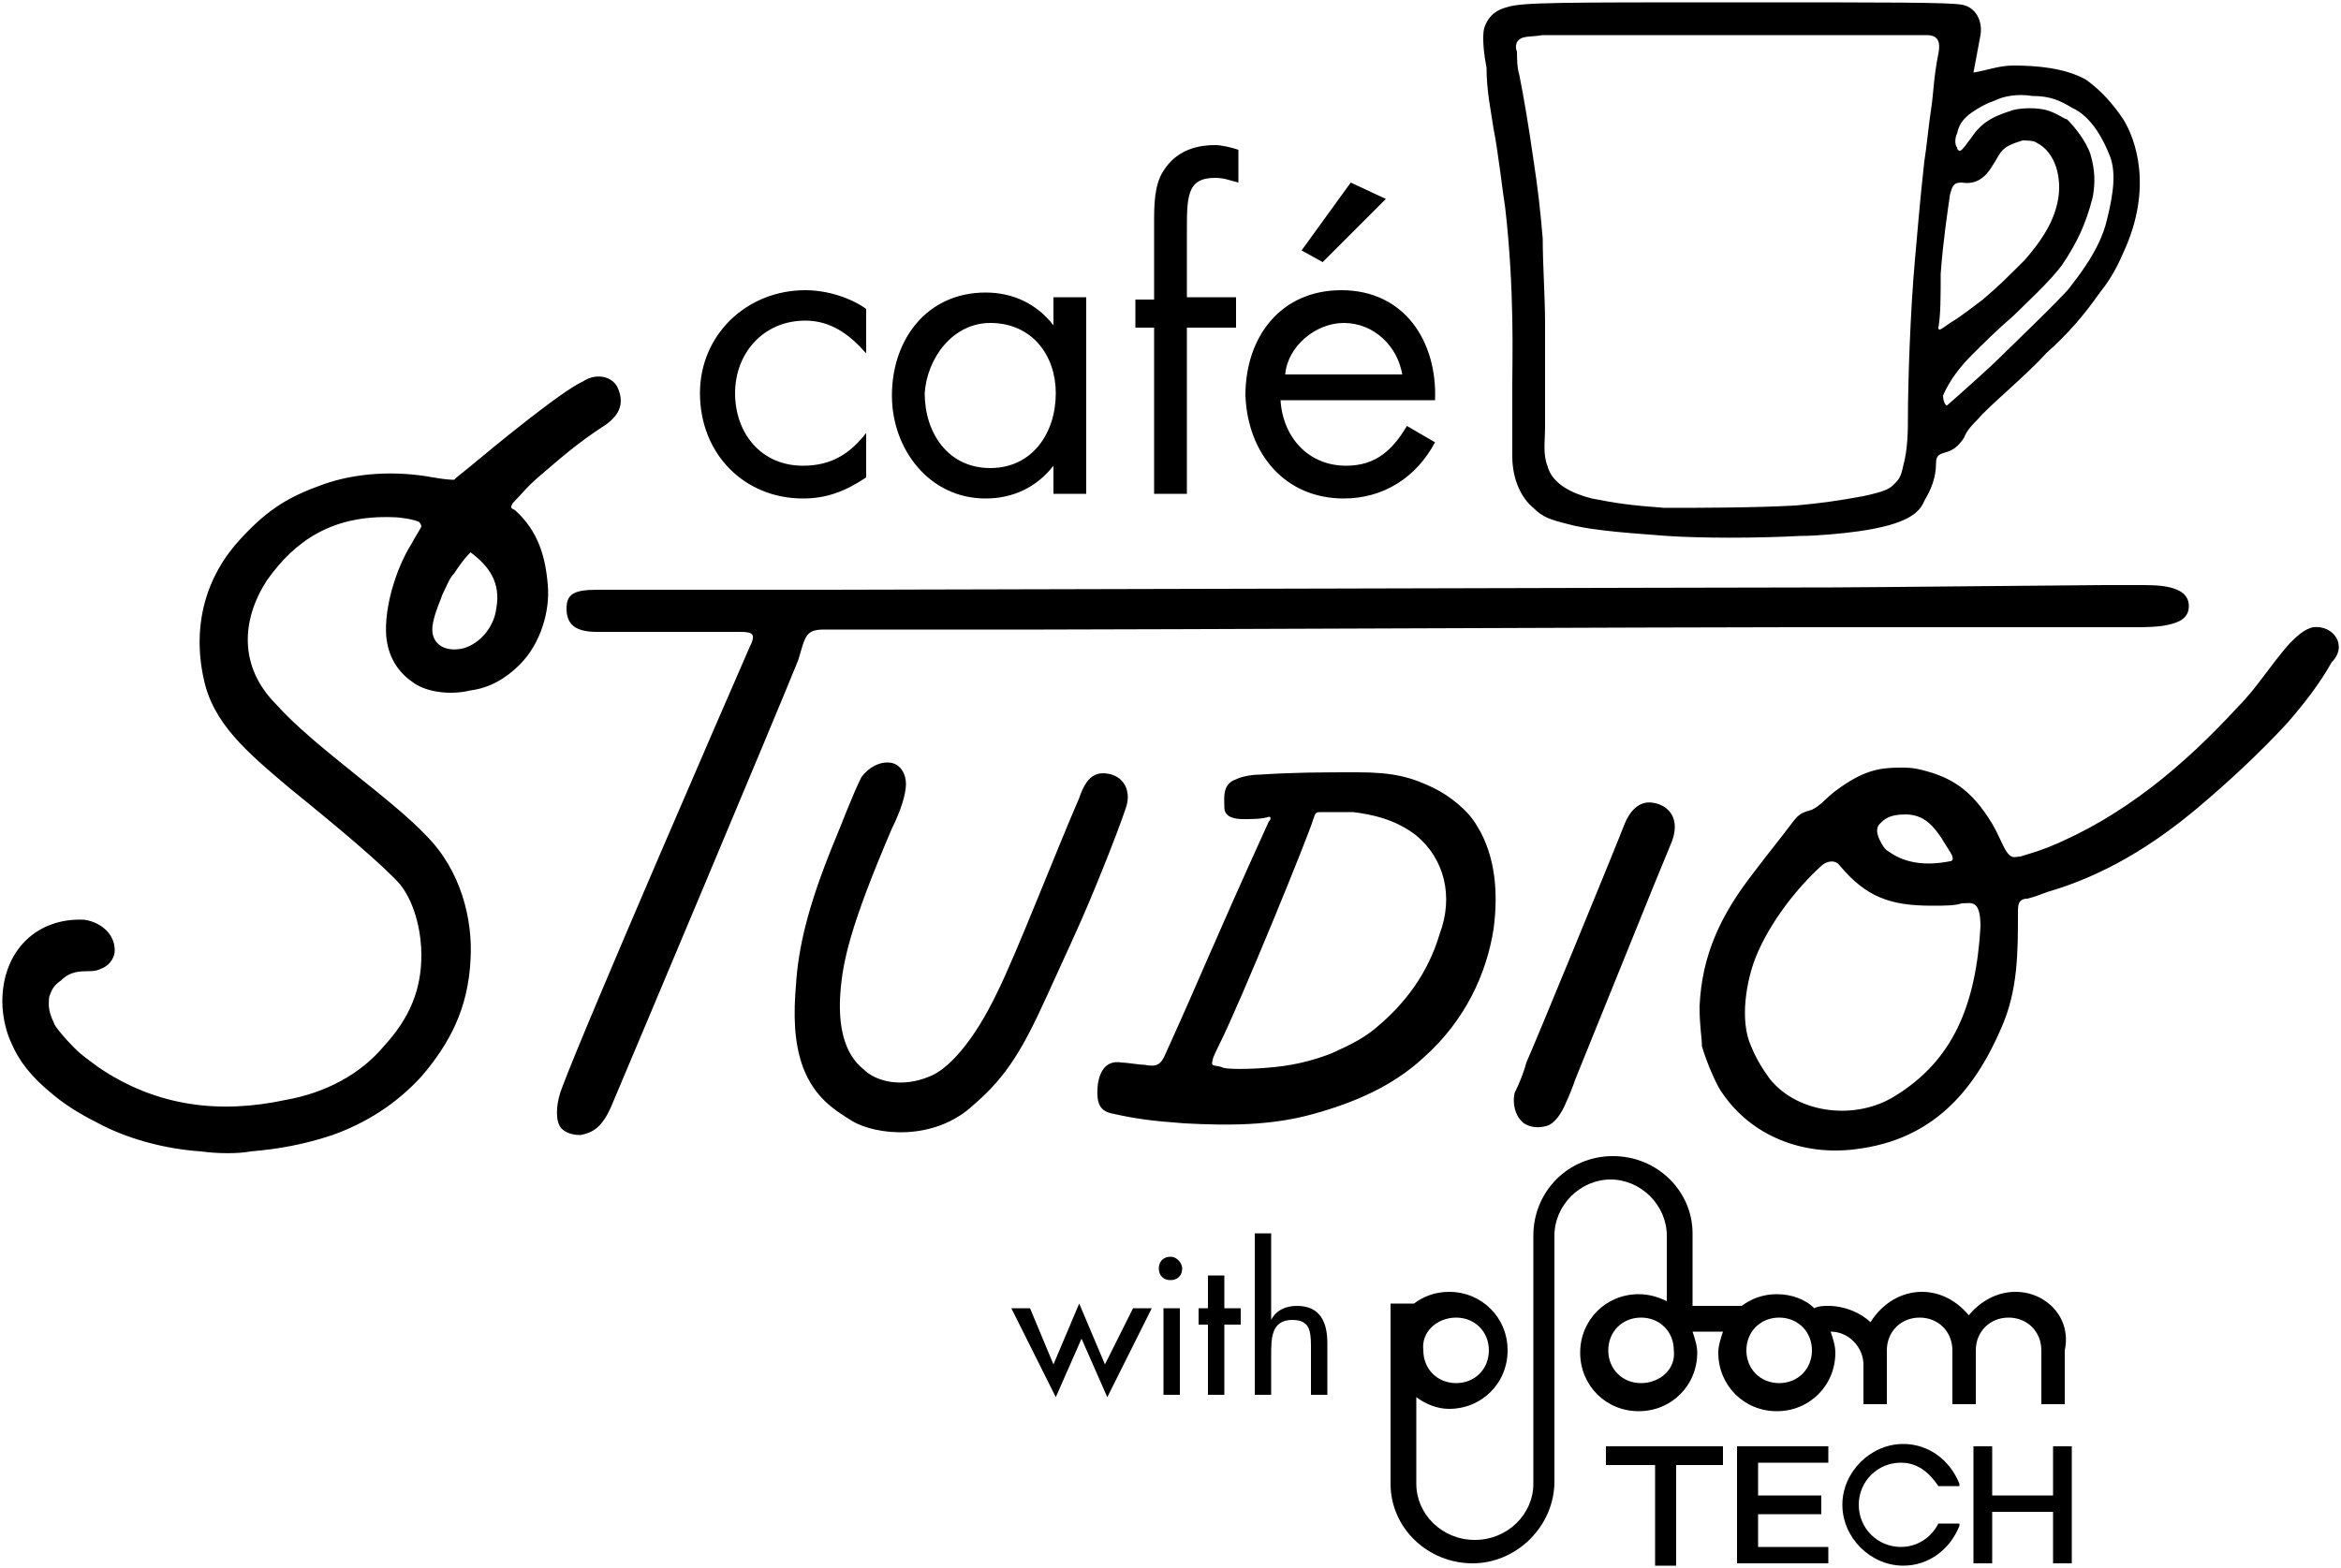 <?xml version="1.0" encoding="utf-8"?>
<!-- Generator: Adobe Illustrator 21.1.0, SVG Export Plug-In . SVG Version: 6.00 Build 0)  -->
<svg version="1.1" id="レイヤー_1" xmlns="http://www.w3.org/2000/svg" xmlns:xlink="http://www.w3.org/1999/xlink" x="0px"
	 y="0px" viewBox="0 0 100 67" style="enable-background:new 0 0 100 67;" xml:space="preserve">
<g>
	<g>
		<path d="M34.3,21.3c1,0,1.8-0.3,2.7-0.9v-1.9h0c-0.7,0.9-1.5,1.4-2.7,1.4c-1.8,0-2.9-1.4-2.9-3.1c0-1.7,1.2-3.1,3-3.1
			c1.1,0,1.9,0.6,2.6,1.4h0v-1.9c-0.7-0.5-1.7-0.8-2.6-0.8c-2.5,0-4.5,1.9-4.5,4.4C29.9,19.4,31.8,21.3,34.3,21.3z M42.1,21.3
			c1.2,0,2.2-0.5,2.9-1.4h0v1.2h1.4v-8.4h-1.4v1.2h0c-0.7-0.9-1.7-1.4-2.9-1.4c-2.5,0-4,2-4,4.4C38.1,19.2,39.7,21.3,42.1,21.3z
			 M42.3,13.8c1.8,0,2.8,1.4,2.8,3c0,1.7-1,3.2-2.8,3.2c-1.8,0-2.8-1.5-2.8-3.2C39.6,15.3,40.7,13.8,42.3,13.8z M49.3,21.1h1.4V14
			h2.1v-1.3h-2.1V9.9c0-1.5,0-2.3,1.2-2.3c0.4,0,0.6,0.1,1,0.2V6.4c-0.3-0.1-0.7-0.2-1-0.2c-0.9,0-1.7,0.3-2.2,1.1
			c-0.4,0.6-0.4,1.5-0.4,2.2v3.3h-0.8V14h0.8V21.1z M59.2,8.5l-1.5-0.7l-2.1,2.9l0.9,0.5L59.2,8.5z M57.4,21.3
			c1.7,0,3.1-0.9,3.9-2.4l-1.2-0.7c-0.6,1-1.3,1.7-2.6,1.7c-1.6,0-2.7-1.2-2.8-2.8h6.6c0.1-2.5-1.3-4.7-4-4.7c-2.6,0-4.1,2-4.1,4.5
			C53.3,19.4,54.9,21.3,57.4,21.3z M57.4,13.8c1.3,0,2.3,1,2.5,2.2h-5C55,14.8,56.2,13.8,57.4,13.8z M47.2,58.3l-1.1-2.6l-1.1,2.6
			L44,55.9h-0.8l1.9,3.8l1.1-2.5l1.1,2.5l1.9-3.8h-0.8L47.2,58.3z M50,53.7c-0.3,0-0.5,0.2-0.5,0.5c0,0.3,0.2,0.5,0.5,0.5
			c0.3,0,0.5-0.2,0.5-0.5C50.5,54,50.3,53.7,50,53.7z M49.7,59.6h0.7v-3.7h-0.7V59.6z M52.3,54.5h-0.7v1.4h-0.4v0.7h0.4v3h0.7v-3H53
			v-0.7h-0.7V54.5z M55.4,55.8c-0.5,0-0.9,0.2-1.1,0.6h0v-3.7h-0.7v6.9h0.7v-1.7c0-0.7,0-1.5,0.9-1.5c0.7,0,0.8,0.4,0.8,1.1v2.1h0.7
			v-2.2C56.7,56.5,56.4,55.8,55.4,55.8z M21.9,21.5c0.4-0.4,0.6-0.7,1.2-1.2c0.7-0.6,1.6-1.4,2.7-2.1c0.6-0.4,0.9-0.9,0.6-1.6
			c-0.2-0.5-0.9-0.7-1.5-0.3C24,16.7,21.2,19,20,20c-0.5,0.4-0.5,0.4-0.6,0.5c-0.1,0-0.3,0-0.9-0.1c-1.6-0.3-3.3-0.2-4.7,0.3
			c-1.4,0.5-2.3,1-3.5,2.3c-1.5,1.6-2.1,3.7-1.6,6c0.4,1.9,1.8,3.1,3.7,4.7c2.1,1.7,4,3.3,4.7,4.1c0.7,0.9,0.9,2.2,0.9,3
			c0,1.5-0.5,2.7-1.6,3.9c-1,1.2-2.5,2-4.2,2.3c-2.8,0.6-5.5,0.3-8-1.4c-0.4-0.3-0.7-0.5-1-0.8c-0.5-0.5-0.9-1-0.9-1.1
			c-0.3-0.6-0.2-0.9-0.2-1.1c0.1-0.3,0.2-0.5,0.5-0.7c0.3-0.3,0.6-0.4,1.1-0.4c0.2,0,0.4,0,0.6-0.1c0.3-0.1,0.6-0.4,0.6-0.8
			c0-0.7-0.6-1.2-1.3-1.3c-2-0.1-3.5,1.3-3.5,3.5c0,0.7,0.2,1.4,0.4,1.8c0.3,0.7,0.8,1.4,1.8,2.2c0.6,0.5,1.3,0.9,2.1,1.3
			c1.2,0.6,2.7,1,4.2,1.1c0.7,0.1,1.6,0.1,2.1,0c1.2-0.1,2.3-0.3,3.5-0.7c1.4-0.5,2.7-1.3,3.8-2.5c1.2-1.4,2-2.9,2.1-5
			c0.1-1.7-0.4-3.8-1.9-5.3c-1.5-1.6-4.8-3.8-6.4-5.6c-1.6-1.6-1.5-3.6-0.4-5.3c1.2-1.7,2.8-2.8,5.4-2.7c0.3,0,0.9,0.1,1.1,0.2
			c0,0,0.1,0.1,0.1,0.2c-0.1,0.2-0.3,0.5-0.4,0.7c-0.7,1.1-1.2,2.8-1.1,4c0.1,1,0.6,1.6,1.2,2c0.6,0.4,1.6,0.5,2.4,0.3
			c0.8-0.1,1.5-0.5,2.1-1.1c0.9-0.9,1.3-2.3,1.2-3.4c-0.1-1.2-0.4-2.3-1.4-3.2C21.8,21.7,21.8,21.7,21.9,21.5z M21.2,26
			c-0.1,0.8-0.7,1.5-1.4,1.7c-0.8,0.2-1.5-0.2-1.3-1.1c0.1-0.5,0.3-0.9,0.4-1.2c0.2-0.4,0.3-0.7,0.5-0.9c0.2-0.3,0.4-0.6,0.7-0.9
			C20.9,24.2,21.4,24.9,21.2,26z M35.2,26.9c1.1,0,7.7,0,9.4,0c3.7,0,26.8-0.1,32-0.1c5.2,0,10.5,0,12,0c1.2,0,2.3,0,2.7,0
			c0.2,0,0.9,0,1.3-0.1c0.5-0.1,0.9-0.3,0.9-0.8c0-0.5-0.4-0.7-0.8-0.8c-0.4-0.1-0.9-0.1-1.3-0.1h-1.5c-0.9,0-10.3,0.1-11.6,0.1
			c-3.6,0-41,0.1-42.9,0.1c-2.3,0-9,0-9.9,0c-1,0-1.3,0.2-1.3,0.8c0,0.7,0.4,1,1.3,1h6.1c0.6,0,0.7,0.1,0.4,0.7
			c-0.7,1.6-7,16.1-8,18.8c-0.2,0.5-0.3,1.2-0.1,1.6c0.1,0.2,0.4,0.4,0.9,0.4c0.5-0.1,0.9-0.3,1.3-1.2c1.1-2.6,7.2-17.1,8-19.1
			C34.4,27.2,34.4,26.9,35.2,26.9z M98.8,26.8c-0.4,0.1-0.7,0.4-1,0.7c-0.8,0.9-1.4,1.9-2.2,2.7c-2.3,2.5-4.9,4.7-8.1,6
			c-0.5,0.2-0.9,0.3-1.2,0.4c-0.2,0-0.3,0.1-0.5-0.1c-0.2-0.2-0.4-0.8-0.7-1.3c-0.9-1.5-1.8-2-3-2.3c-0.4-0.1-0.6-0.1-0.9-0.1
			c-0.9,0-1.6,0.1-2.8,1c-0.4,0.3-0.6,0.6-1,0.8c-0.3,0.1-0.5,0.1-0.8,0.5c-0.6,0.8-1.1,1.4-1.7,2.2c-1.4,1.8-2.2,3.5-2.3,5.7
			c0,0.9,0.1,1.3,0.1,1.7c0.2,0.7,0.6,1.6,0.8,1.9c1.3,2,3.6,2.8,5.8,2.5c3.2-0.4,5-2.4,6.2-5.2c0.7-1.6,0.7-3.2,0.7-4.9
			c0-0.3,0-0.6,0.4-0.6c0.4-0.1,0.6-0.2,0.9-0.3c2.4-0.7,4.5-2,6.4-3.6c1.3-1.1,2.6-2.3,3.8-3.6c0.7-0.8,1.4-1.7,1.9-2.6
			C100.3,27.6,99.7,26.7,98.8,26.8z M80.3,35.2c0.2-0.2,0.4-0.4,1.1-0.4c1,0,1.4,0.8,1.9,1.6c0.2,0.3,0.1,0.4,0,0.4
			c-1,0.2-1.9,0.1-2.6-0.4c-0.2-0.1-0.3-0.3-0.4-0.5C80.2,35.7,80.1,35.4,80.3,35.2z M81,46.8c-1.7,1.1-4.2,0.8-5.4-0.7
			c-0.3-0.4-0.6-0.9-0.8-1.4c-0.5-1.1-0.2-2.8,0.2-3.8c0.6-1.5,1.8-3,2.8-3.9c0.2-0.2,0.6-0.3,0.8,0c1.1,1.3,2.1,1.7,3.9,1.7
			c0.6,0,1,0,1.3-0.1c0.4,0,0.8-0.2,0.8,1C84.4,43,83.4,45.3,81,46.8z M49.8,45c-0.2,0.5-0.4,0.6-0.9,0.5c-0.2,0-0.8-0.1-1-0.1
			c-0.6-0.1-0.9,0.3-1,0.9c-0.1,0.9,0.1,1.2,0.7,1.3c0.9,0.2,1.6,0.3,3,0.4c1.9,0.1,3.7,0.1,5.5-0.4c1.8-0.5,3.4-1.2,4.7-2.4
			c1.8-1.6,2.7-3.6,3-5.5c0.2-1.5,0.1-3.1-0.7-4.4c-0.4-0.7-1.2-1.3-1.8-1.6c-1-0.5-1.8-0.7-3.3-0.7c-1.5,0-2.7,0-4.2,0.1
			c-0.4,0-0.8,0.1-1,0.2c-0.6,0.2-0.5,0.8-0.5,1.2c0,0.4,0.4,0.5,0.8,0.5c0.4,0,0.8,0,1.1-0.1c0.1,0,0.1,0.1,0,0.2
			C51.7,40.6,51.3,41.7,49.8,45z M56.1,35c0.1-0.3,0.1-0.3,0.4-0.3c0.3,0,0.9,0,1.3,0c0.8,0.1,1.8,0.3,2.7,1c1.2,1,1.6,2.6,1,4.2
			c-0.5,1.7-1.5,3-2.7,4c-0.7,0.6-1.5,0.9-1.9,1.1c-0.5,0.2-1.4,0.5-2.5,0.6c-1,0.1-2.1,0.1-2.2,0c-0.3-0.1-0.5,0-0.4-0.3
			c0-0.1,0.2-0.5,0.3-0.7C53,42.8,55.9,35.7,56.1,35z M46.5,38.6c0.3-0.7,1.2-2.9,1.6-4.1c0.2-0.6,0-1.2-0.6-1.4
			c-0.7-0.2-1.1,0.1-1.4,1c-1,2.3-2.7,6.7-3.5,8.3c-1,2.1-2.1,3.3-2.9,3.6c-1.2,0.5-2.3,0.2-2.8-0.3c-0.9-0.7-1.1-2-1-3.3
			c0.1-1.3,0.4-2.8,2.2-7c0.4-0.8,0.6-1.5,0.6-1.9c0-0.4-0.2-0.8-0.6-0.9c-0.5-0.1-1,0.2-1.3,0.6c-0.4,0.8-0.8,1.9-1.3,3.1
			c-1,2.5-1.4,4.2-1.5,5.8c-0.1,1.2-0.1,2.4,0.3,3.5c0.5,1.3,1.3,1.8,2.1,2.3c1,0.6,3.5,0.9,5.2-0.7c1.4-1.2,2.1-2.4,3.1-4.6
			C45.3,41.3,46.3,39.1,46.5,38.6z M69.4,35.2c-0.3,0.8-4,9.8-4.2,10.2c-0.1,0.4-0.3,0.9-0.5,1.3c-0.1,0.4,0,1,0.4,1.3
			c0.3,0.2,0.7,0.2,1,0.1c0.3-0.1,0.6-0.5,0.8-1c0.1-0.2,0.3-0.7,0.4-1c0.2-0.5,3.2-7.9,3.4-8.4c0.2-0.5,0.5-1.2,0.7-1.7
			c0.4-1-0.1-1.6-0.8-1.7C70,34.2,69.6,34.7,69.4,35.2z M63.8,5.5c0.2,1,0.4,2.8,0.5,3.4c0.4,3.5,0.3,6.5,0.3,7.5c0,1.2,0,2.2,0,3.1
			c0,1,0.4,1.8,0.9,2.2c0.4,0.4,0.7,0.5,1.5,0.7c1.1,0.3,3,0.4,4.2,0.5c1.5,0.1,3.8,0.1,5.7,0c0.7,0,1.8-0.1,2.5-0.2
			c2.1-0.3,2.6-0.8,2.8-1.3c0.3-0.5,0.5-1,0.5-1.6c0-0.4,0.2-0.4,0.5-0.5c0.3-0.1,0.5-0.3,0.7-0.6c0.1-0.3,0.4-0.6,0.6-0.8
			c0.4-0.5,2.1-1.9,2.9-2.8c0.9-0.8,1.6-1.6,2.3-2.6c0.4-0.5,0.7-1,1-1.7C92,8,91.2,5.9,90.7,5.1c-0.4-0.6-0.9-1.2-1.6-1.7
			c-0.9-0.5-2.1-0.6-3.1-0.6c-0.6,0-1.1,0.2-1.7,0.3c0.1-0.5,0.2-1.1,0.3-1.6c0.1-0.6-0.2-1.2-0.8-1.3c-0.6-0.1-2.8-0.1-9.9-0.1
			c-7.2,0-8.9,0-9.5,0.2c-0.4,0.1-0.8,0.3-1,0.9c-0.1,0.4,0,1.2,0.1,1.7C63.5,3.9,63.7,4.8,63.8,5.5z M83.6,5.7
			c0.1-0.5,0.4-0.7,0.5-0.8c0.4-0.3,0.8-0.5,1.1-0.6c0.4-0.2,1-0.3,1.6-0.2c0.8,0,1.2,0.2,1.7,0.5c0.9,0.4,1.4,1.5,1.6,2
			c0.3,0.7,0.2,1.6-0.1,2.8c-0.3,1.3-1.3,2.5-1.6,2.9c-0.3,0.4-2.8,2.8-3.1,3.1c-0.2,0.2-1.3,1.2-2.1,1.9c-0.1,0.1-0.2-0.2-0.2-0.4
			c0.3-0.7,0.8-1.3,1.2-1.7c0.5-0.5,1.1-1.1,1.8-1.7c0.4-0.4,1.6-1.5,2.1-2.2c0.6-0.9,1-1.7,1.3-2.9c0.1-0.6,0.1-1.1-0.1-1.8
			c-0.2-0.6-0.7-1.2-1-1.5c-0.1,0-0.5-0.3-0.9-0.4c-0.4-0.1-1-0.1-1.4,0c-0.6,0.2-1.3,0.4-1.8,1.2c-0.1,0.1-0.2,0.3-0.4,0.5
			c-0.1,0.1-0.2,0-0.2-0.1C83.5,6.2,83.5,5.9,83.6,5.7z M82.9,11.7c0.1-1.4,0.3-2.7,0.4-3.4c0.1-0.3,0.1-0.5,0.5-0.5
			c0.6,0.1,1-0.2,1.3-0.7c0.4-0.6,0.3-0.8,1.3-1.1c0.1,0,0.5,0,0.6,0.1c0.8,0.4,1.1,1.5,0.9,2.5c-0.2,1-0.8,1.8-1.4,2.5
			c-0.8,0.8-1.1,1.1-1.8,1.7c-0.4,0.3-0.9,0.7-1.4,1c-0.3,0.2-0.5,0.4-0.5,0.2C82.9,13.5,82.9,12.6,82.9,11.7z M64.8,1.8
			c0.2-0.3,0.5-0.2,1.1-0.3c0.9,0,15.2,0,16.4,0c0.5,0,0.6,0.3,0.5,0.8c-0.2,1-0.2,1.6-0.3,2.3c-0.1,0.6-0.2,1.7-0.3,2.3
			c-0.2,1.8-0.3,3.1-0.4,4.2c-0.2,2.2-0.3,5.3-0.3,6.8c0,0.4,0,1.3-0.2,2c-0.1,0.5-0.2,0.6-0.4,0.8c-0.2,0.2-0.4,0.3-1.3,0.5
			c-1.1,0.2-1.8,0.3-2.9,0.4c-1.8,0.1-4.2,0.1-5.6,0.1c-1.4-0.1-2.1-0.2-3.1-0.4c-0.8-0.2-1.7-0.6-1.9-1.4c-0.2-0.5-0.1-1.1-0.1-1.6
			c0-0.2,0-3.5,0-4.5c0-1.1-0.1-2.5-0.1-3.6c-0.1-1.2-0.2-2.1-0.4-3.4c-0.2-1.4-0.4-2.6-0.6-3.6c-0.1-0.3-0.1-0.8-0.1-1
			C64.7,2,64.8,1.8,64.8,1.8z M86.1,55.2c-0.8,0-1.5,0.4-2,1c-0.5-0.6-1.2-1-2-1c-0.9,0-1.7,0.5-2.2,1.3c-0.4-0.4-1.1-0.7-1.8-0.7
			c-0.2,0-0.4,0-0.6,0.1c-0.4-0.4-1-0.6-1.6-0.6c-0.6,0-1.1,0.2-1.5,0.5h-2.1v-3.1h0c0-1.8-1.5-3.3-3.4-3.3c-1.9,0-3.4,1.5-3.4,3.4
			v10.6c0,1.3-1.1,2.4-2.5,2.4c-1.4,0-2.5-1.1-2.5-2.4v-3.7c0.4,0.3,0.9,0.5,1.4,0.5c1.4,0,2.5-1.1,2.5-2.5c0-1.4-1.1-2.5-2.5-2.5
			c-0.6,0-1.1,0.2-1.5,0.5h-1v7.7h0c0,1.9,1.6,3.4,3.5,3.4c1.9,0,3.5-1.6,3.5-3.5V52.8c0-1.3,1.1-2.4,2.4-2.4c1.3,0,2.4,1.1,2.4,2.4
			v2.8c-0.4-0.2-0.8-0.3-1.2-0.3c-1.4,0-2.5,1.1-2.5,2.5c0,1.4,1.1,2.5,2.5,2.5c1.4,0,2.5-1.1,2.5-2.5c0-0.3-0.1-0.6-0.2-0.9h1.3
			c-0.1,0.3-0.2,0.6-0.2,0.9c0,1.4,1.1,2.5,2.5,2.5c1.4,0,2.5-1.1,2.5-2.5c0-0.3-0.1-0.6-0.2-0.9c0.8,0,1.4,0.7,1.4,1.4V60h1v-2.3
			c0-0.8,0.6-1.4,1.4-1.4c0.8,0,1.4,0.6,1.4,1.4V60h1v-2.3c0-0.8,0.6-1.4,1.4-1.4c0.8,0,1.4,0.6,1.4,1.4V60h1v-2.3
			C88.5,56.3,87.4,55.2,86.1,55.2z M62.2,56.3c0.8,0,1.4,0.6,1.4,1.4c0,0.8-0.6,1.4-1.4,1.4c-0.8,0-1.4-0.6-1.4-1.4
			C60.7,56.9,61.4,56.3,62.2,56.3z M70.1,59.1c-0.8,0-1.4-0.6-1.4-1.4c0-0.8,0.6-1.4,1.4-1.4c0.8,0,1.4,0.6,1.4,1.4
			C71.6,58.5,70.9,59.1,70.1,59.1z M76,59.1c-0.8,0-1.4-0.6-1.4-1.4c0-0.8,0.6-1.4,1.4-1.4c0.8,0,1.4,0.6,1.4,1.4
			C77.4,58.5,76.8,59.1,76,59.1z M68.7,62.6h2v4.3h0.9v-4.3h2v-0.8h-5V62.6z M74.2,66.8h3.9v-0.7h-3v-1.4h2.7v-0.8h-2.7v-1.4h3v-0.7
			h-3.9V66.8z M81.2,62.5c0.7,0,1.2,0.4,1.6,1l0,0h0.9l0-0.1c-0.4-1-1.3-1.7-2.4-1.7c-1.4,0-2.6,1.2-2.6,2.6c0,1.4,1.2,2.6,2.6,2.6
			c1.1,0,2-0.7,2.4-1.7l0-0.1h-0.9l0,0c-0.3,0.6-0.9,1-1.6,1c-1,0-1.8-0.8-1.8-1.8C79.4,63.3,80.2,62.5,81.2,62.5z M87.7,63.9h-2.6
			v-2.1h-0.8v5h0.8v-2.2h2.6v2.2h0.8v-5h-0.8V63.9z"/>
	</g>
</g>
</svg>
